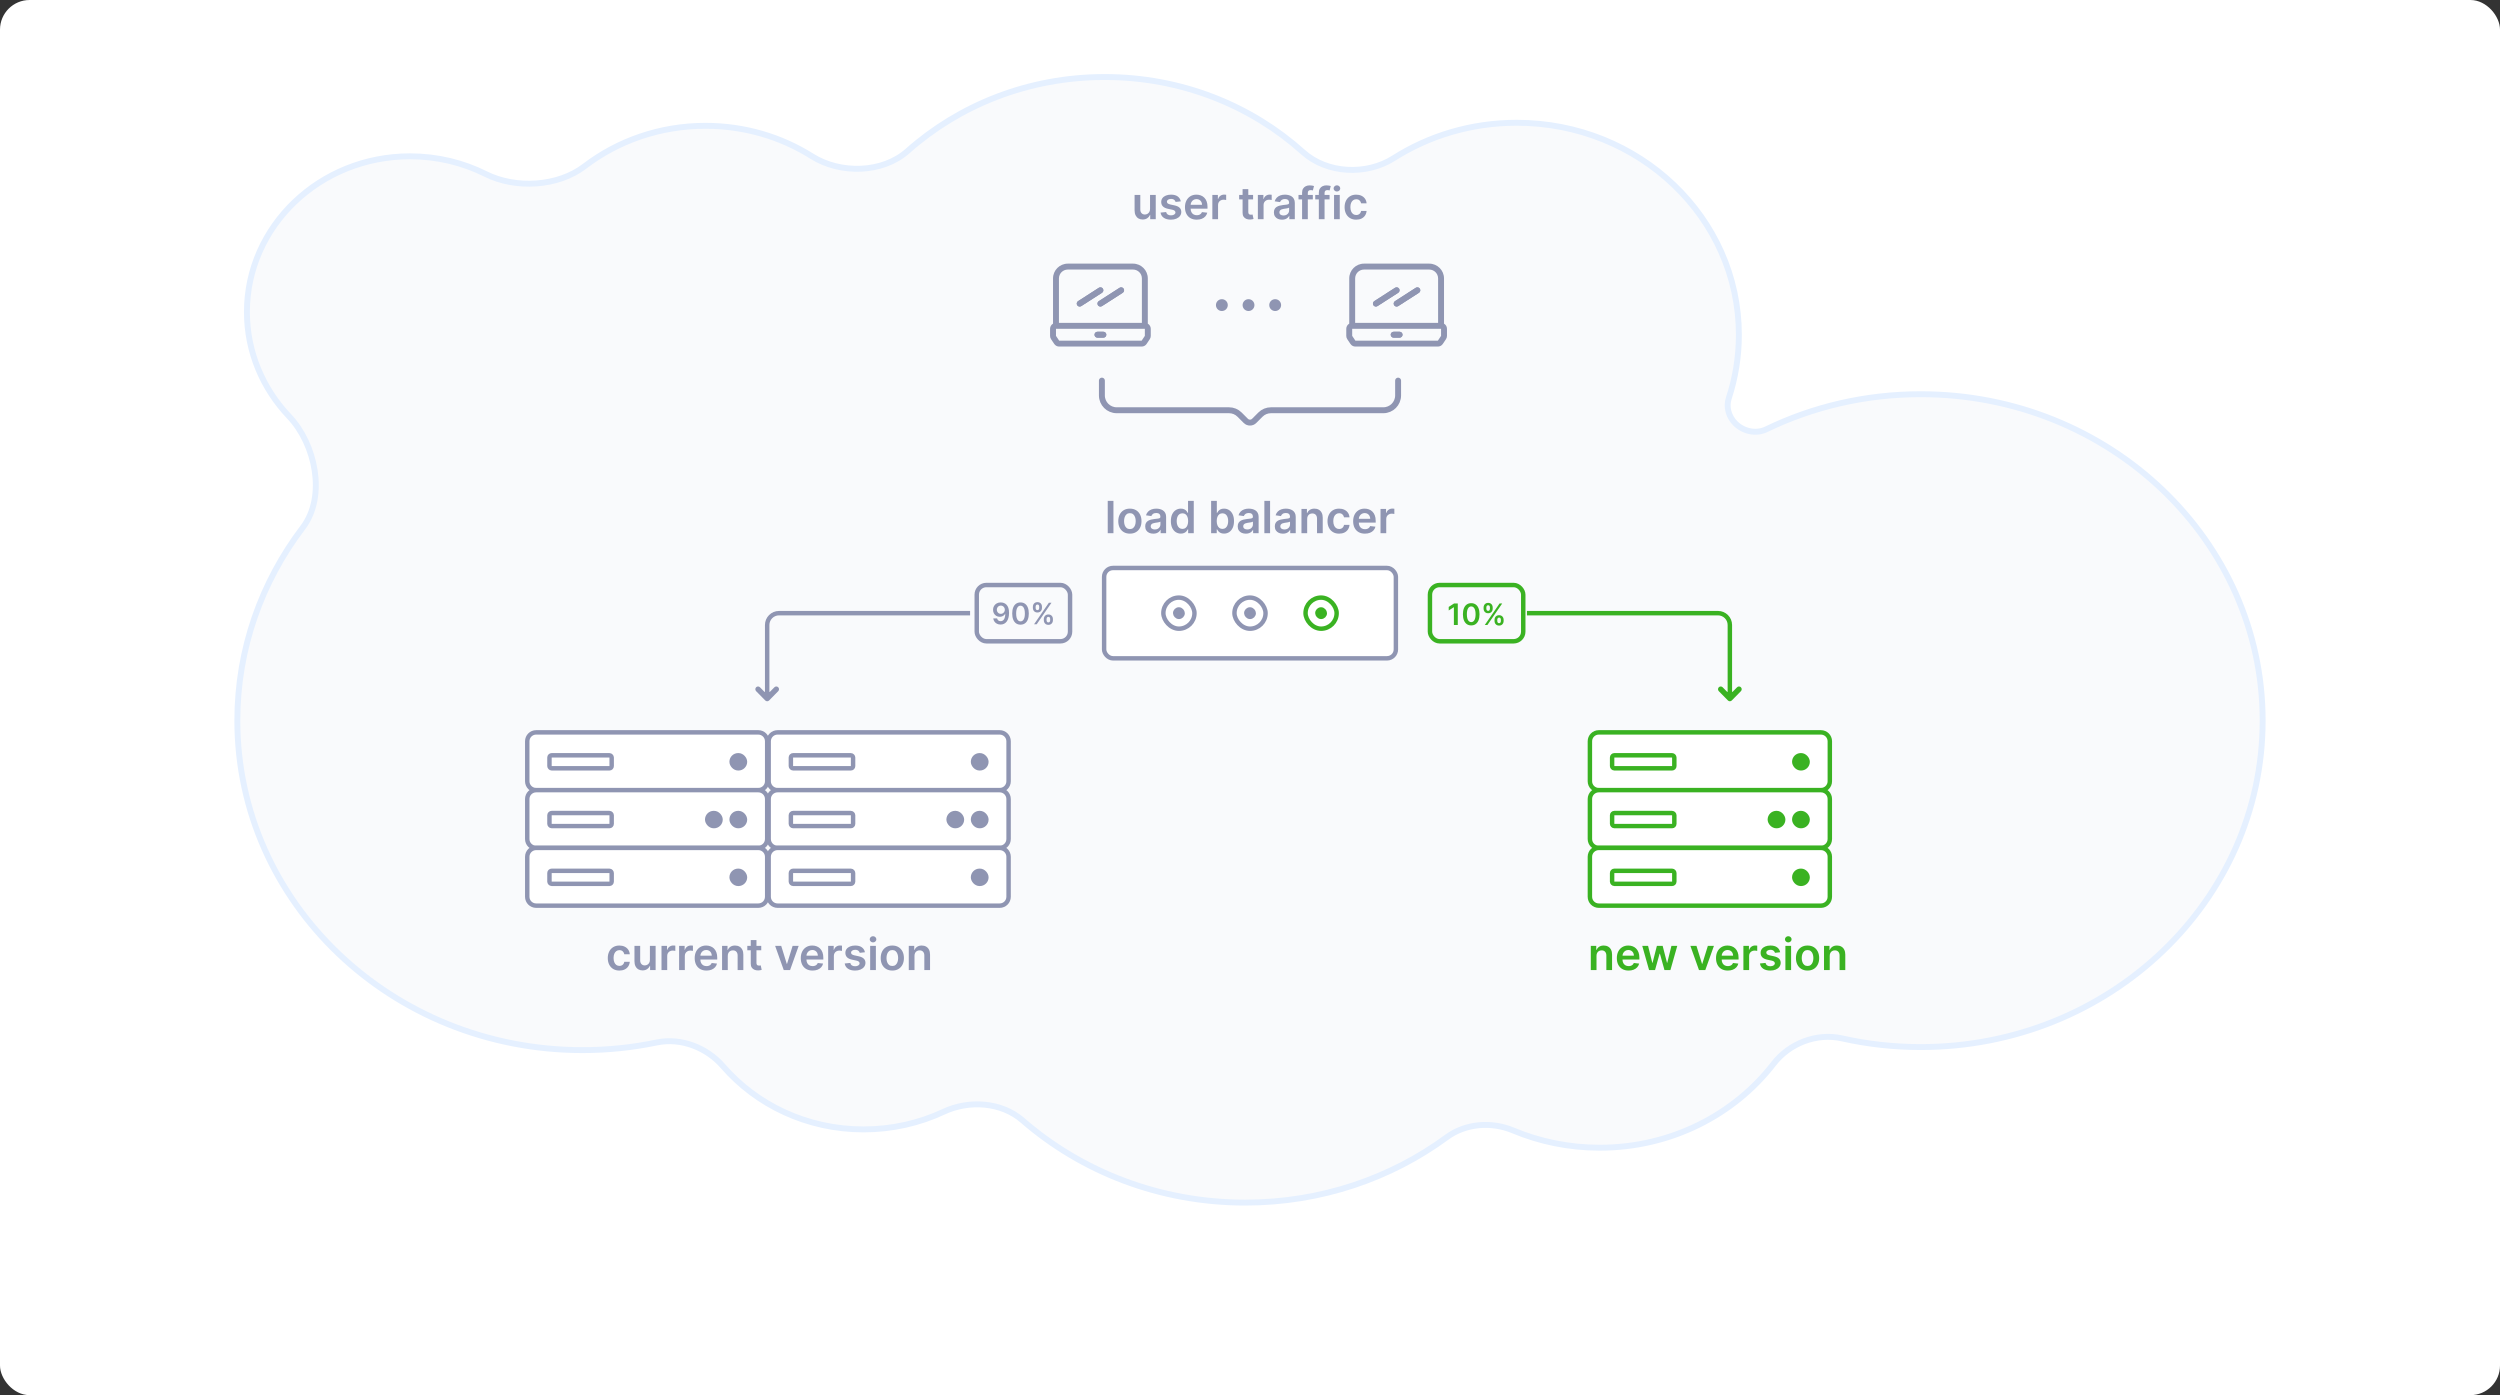 <svg width="844" height="471" viewBox="0 0 844 471" fill="none" xmlns="http://www.w3.org/2000/svg">
<rect x="0" y="0" width="844" height="471" fill="#333333" stroke="none"/>
<rect width="844" height="471" rx="10" fill="white"/>
<path d="M510.811 381.635C503.52 378.581 494.812 379.241 488.44 383.923C469.602 397.766 446.003 406 420.382 406C391.419 406 365.039 395.477 345.2 378.224C338.053 372.01 327.137 371.326 318.587 375.325C310.425 379.143 301.245 381.288 291.535 381.288C272.424 381.288 255.359 372.977 244.076 359.949C238.676 353.714 230.004 350.209 221.648 351.952C213.597 353.632 205.233 354.518 196.652 354.518C132.253 354.518 80.126 304.674 80.126 243.286C80.126 218.934 88.323 196.408 102.234 178.085C106.235 172.815 107.274 165.747 106.247 158.91C105.22 152.068 102.108 145.316 97.614 140.585C88.752 131.255 83.361 118.882 83.361 105.313C83.361 76.338 107.972 52.771 138.428 52.771C147.654 52.771 156.346 54.935 163.98 58.758C174.103 63.826 188.367 63.011 197.347 56.142C208.525 47.592 222.714 42.474 238.164 42.474C251.448 42.474 263.801 46.258 274.108 52.754C283.69 58.793 297.912 58.53 306.413 50.975C323.848 35.482 347.23 26 372.941 26C398.874 26 422.439 35.647 439.92 51.379C448.012 58.661 461.303 59.257 470.49 53.415C482.38 45.854 496.663 41.445 512.031 41.445C553.504 41.445 587.045 73.54 587.045 113.035C587.045 120.483 585.854 127.664 583.643 134.415C582.655 137.433 583.615 140.673 585.819 142.902C588.486 145.602 592.763 146.64 596.322 144.919C611.973 137.35 629.675 133.084 648.425 133.084C712.229 133.084 763.873 182.466 763.873 243.286C763.873 304.106 712.229 353.488 648.425 353.488C639.287 353.488 630.398 352.475 621.874 350.56C613.194 348.609 604.039 352.292 598.775 359.116C585.516 376.303 564.163 387.466 540.065 387.466C529.657 387.466 519.763 385.384 510.811 381.635Z" fill="#F9FAFC" stroke="#E5F0FF" stroke-width="2"/>
<g clip-path="url(#clip0_1558_1218)">
<path d="M369.5 113C369.5 112.448 369.948 112 370.5 112H372.5C373.052 112 373.5 112.448 373.5 113C373.5 113.552 373.052 114 372.5 114H370.5C369.948 114 369.5 113.552 369.5 113Z" fill="#8F95B2"/>
<path fill-rule="evenodd" clip-rule="evenodd" d="M372.341 97.459C372.64 97.924 372.505 98.543 372.041 98.841L365.041 103.341C364.576 103.64 363.957 103.505 363.659 103.041C363.36 102.576 363.495 101.957 363.959 101.659L370.959 97.159C371.424 96.86 372.043 96.995 372.341 97.459Z" fill="#8F95B2"/>
<path fill-rule="evenodd" clip-rule="evenodd" d="M379.341 97.459C379.64 97.924 379.505 98.543 379.041 98.841L372.041 103.341C371.576 103.64 370.957 103.505 370.659 103.041C370.36 102.576 370.495 101.957 370.959 101.659L377.959 97.159C378.424 96.86 379.043 96.995 379.341 97.459Z" fill="#8F95B2"/>
<path fill-rule="evenodd" clip-rule="evenodd" d="M372.041 98.841C372.505 98.543 372.64 97.924 372.341 97.459C372.043 96.995 371.424 96.86 370.959 97.159L363.959 101.659C363.495 101.957 363.36 102.576 363.659 103.041C363.957 103.505 364.576 103.64 365.041 103.341L372.041 98.841ZM379.041 98.841C379.505 98.543 379.64 97.924 379.341 97.459C379.043 96.995 378.424 96.86 377.959 97.159L370.959 101.659C370.495 101.957 370.36 102.576 370.659 103.041C370.957 103.505 371.576 103.64 372.041 103.341L379.041 98.841Z" fill="#8F95B2"/>
<path fill-rule="evenodd" clip-rule="evenodd" d="M370.5 112H372.5C373.052 112 373.5 112.448 373.5 113C373.5 113.552 373.052 114 372.5 114H370.5C369.948 114 369.5 113.552 369.5 113C369.5 112.448 369.948 112 370.5 112Z" fill="#8F95B2"/>
<path fill-rule="evenodd" clip-rule="evenodd" d="M355.5 94C355.5 91.239 357.739 89 360.5 89H382.5C385.261 89 387.5 91.239 387.5 94V109.268C388.098 109.613 388.5 110.26 388.5 111V113.394C388.5 113.789 388.383 114.175 388.164 114.504L387.094 116.109C386.723 116.666 386.098 117 385.43 117H357.57C356.902 117 356.277 116.666 355.906 116.109L354.836 114.504C354.617 114.175 354.5 113.789 354.5 113.394V111C354.5 110.26 354.902 109.613 355.5 109.268V94ZM382.5 91H360.5C358.843 91 357.5 92.343 357.5 94V109H385.5V94C385.5 92.343 384.157 91 382.5 91ZM356.5 111H386.5V113.394L385.43 115H357.57L356.5 113.394L356.5 111Z" fill="#8F95B2"/>
</g>
<path d="M414.5 103C414.5 104.105 413.605 105 412.5 105C411.395 105 410.5 104.105 410.5 103C410.5 101.895 411.395 101 412.5 101C413.605 101 414.5 101.895 414.5 103Z" fill="#8F95B2"/>
<path d="M423.5 103C423.5 104.105 422.605 105 421.5 105C420.395 105 419.5 104.105 419.5 103C419.5 101.895 420.395 101 421.5 101C422.605 101 423.5 101.895 423.5 103Z" fill="#8F95B2"/>
<path d="M432.5 103C432.5 104.105 431.605 105 430.5 105C429.395 105 428.5 104.105 428.5 103C428.5 101.895 429.395 101 430.5 101C431.605 101 432.5 101.895 432.5 103Z" fill="#8F95B2"/>
<g clip-path="url(#clip1_1558_1218)">
<path d="M469.5 113C469.5 112.448 469.948 112 470.5 112H472.5C473.052 112 473.5 112.448 473.5 113C473.5 113.552 473.052 114 472.5 114H470.5C469.948 114 469.5 113.552 469.5 113Z" fill="#8F95B2"/>
<path fill-rule="evenodd" clip-rule="evenodd" d="M472.341 97.459C472.64 97.924 472.505 98.543 472.041 98.841L465.041 103.341C464.576 103.64 463.957 103.505 463.659 103.041C463.36 102.576 463.495 101.957 463.959 101.659L470.959 97.159C471.424 96.86 472.043 96.995 472.341 97.459Z" fill="#8F95B2"/>
<path fill-rule="evenodd" clip-rule="evenodd" d="M479.341 97.459C479.64 97.924 479.505 98.543 479.041 98.841L472.041 103.341C471.576 103.64 470.957 103.505 470.659 103.041C470.36 102.576 470.495 101.957 470.959 101.659L477.959 97.159C478.424 96.86 479.043 96.995 479.341 97.459Z" fill="#8F95B2"/>
<path fill-rule="evenodd" clip-rule="evenodd" d="M472.041 98.841C472.505 98.543 472.64 97.924 472.341 97.459C472.043 96.995 471.424 96.86 470.959 97.159L463.959 101.659C463.495 101.957 463.36 102.576 463.659 103.041C463.957 103.505 464.576 103.64 465.041 103.341L472.041 98.841ZM479.041 98.841C479.505 98.543 479.64 97.924 479.341 97.459C479.043 96.995 478.424 96.86 477.959 97.159L470.959 101.659C470.495 101.957 470.36 102.576 470.659 103.041C470.957 103.505 471.576 103.64 472.041 103.341L479.041 98.841Z" fill="#8F95B2"/>
<path fill-rule="evenodd" clip-rule="evenodd" d="M470.5 112H472.5C473.052 112 473.5 112.448 473.5 113C473.5 113.552 473.052 114 472.5 114H470.5C469.948 114 469.5 113.552 469.5 113C469.5 112.448 469.948 112 470.5 112Z" fill="#8F95B2"/>
<path fill-rule="evenodd" clip-rule="evenodd" d="M455.5 94C455.5 91.239 457.739 89 460.5 89H482.5C485.261 89 487.5 91.239 487.5 94V109.268C488.098 109.613 488.5 110.26 488.5 111V113.394C488.5 113.789 488.383 114.175 488.164 114.504L487.094 116.109C486.723 116.666 486.098 117 485.43 117H457.57C456.902 117 456.277 116.666 455.906 116.109L454.836 114.504C454.617 114.175 454.5 113.789 454.5 113.394V111C454.5 110.26 454.902 109.613 455.5 109.268V94ZM482.5 91H460.5C458.843 91 457.5 92.343 457.5 94V109H485.5V94C485.5 92.343 484.157 91 482.5 91ZM456.5 111H486.5V113.394L485.43 115H457.57L456.5 113.394L456.5 111Z" fill="#8F95B2"/>
</g>
<path d="M472 128.5L472 133.5C472 136.261 469.761 138.5 467 138.5L429.071 138.5C427.745 138.5 426.473 139.027 425.536 139.964L423.414 142.086C422.633 142.867 421.367 142.867 420.586 142.086L418.464 139.964C417.527 139.027 416.255 138.5 414.929 138.5L377 138.5C374.239 138.5 372 136.261 372 133.5L372 128.5" stroke="#8F95B2" stroke-width="2" stroke-linecap="round"/>
<path d="M388.252 70.559V65.818H390.18V74H388.311V72.546H388.225C388.041 73.004 387.737 73.379 387.314 73.67C386.895 73.961 386.379 74.106 385.764 74.106C385.228 74.106 384.754 73.988 384.342 73.75C383.934 73.508 383.614 73.158 383.383 72.7C383.153 72.239 383.037 71.681 383.037 71.028V65.818H384.965V70.729C384.965 71.248 385.107 71.66 385.392 71.965C385.676 72.271 386.049 72.423 386.51 72.423C386.794 72.423 387.069 72.354 387.336 72.216C387.602 72.077 387.821 71.871 387.991 71.598C388.165 71.321 388.252 70.974 388.252 70.559ZM398.63 67.981L396.872 68.173C396.822 67.995 396.735 67.828 396.611 67.672C396.49 67.516 396.327 67.39 396.121 67.294C395.915 67.198 395.663 67.15 395.364 67.15C394.963 67.15 394.626 67.237 394.352 67.411C394.083 67.585 393.949 67.81 393.953 68.087C393.949 68.325 394.036 68.519 394.214 68.668C394.395 68.817 394.693 68.94 395.109 69.035L396.504 69.334C397.279 69.501 397.854 69.765 398.23 70.127C398.61 70.49 398.802 70.964 398.806 71.55C398.802 72.065 398.651 72.519 398.353 72.913C398.058 73.304 397.648 73.609 397.122 73.829C396.597 74.05 395.993 74.16 395.311 74.16C394.31 74.16 393.504 73.95 392.893 73.531C392.282 73.109 391.918 72.521 391.801 71.768L393.681 71.587C393.766 71.956 393.948 72.235 394.225 72.423C394.502 72.612 394.862 72.706 395.306 72.706C395.764 72.706 396.132 72.612 396.409 72.423C396.689 72.235 396.829 72.002 396.829 71.725C396.829 71.491 396.739 71.298 396.558 71.145C396.38 70.992 396.103 70.875 395.727 70.793L394.331 70.5C393.546 70.337 392.966 70.062 392.589 69.675C392.213 69.284 392.026 68.79 392.03 68.194C392.026 67.69 392.163 67.253 392.44 66.883C392.721 66.511 393.11 66.223 393.607 66.021C394.107 65.815 394.684 65.712 395.338 65.712C396.297 65.712 397.051 65.916 397.602 66.324C398.156 66.733 398.498 67.285 398.63 67.981ZM404.018 74.16C403.197 74.16 402.489 73.989 401.892 73.648C401.299 73.304 400.843 72.817 400.523 72.189C400.204 71.557 400.044 70.813 400.044 69.957C400.044 69.115 400.204 68.377 400.523 67.741C400.847 67.102 401.298 66.605 401.876 66.25C402.455 65.891 403.135 65.712 403.917 65.712C404.421 65.712 404.897 65.793 405.344 65.957C405.795 66.117 406.193 66.365 406.537 66.702C406.885 67.04 407.159 67.469 407.358 67.992C407.556 68.51 407.656 69.128 407.656 69.845V70.436H400.95V69.137H405.807C405.804 68.767 405.724 68.439 405.568 68.151C405.412 67.86 405.193 67.631 404.913 67.464C404.636 67.297 404.312 67.214 403.943 67.214C403.549 67.214 403.203 67.31 402.904 67.501C402.606 67.69 402.374 67.938 402.207 68.247C402.043 68.553 401.96 68.888 401.956 69.254V70.388C401.956 70.864 402.043 71.273 402.217 71.614C402.391 71.951 402.635 72.21 402.947 72.391C403.26 72.569 403.625 72.658 404.044 72.658C404.325 72.658 404.579 72.619 404.806 72.54C405.033 72.459 405.23 72.34 405.397 72.184C405.564 72.027 405.69 71.834 405.776 71.603L407.576 71.805C407.462 72.281 407.246 72.697 406.926 73.052C406.61 73.403 406.205 73.677 405.712 73.872C405.218 74.064 404.653 74.16 404.018 74.16ZM409.287 74V65.818H411.157V67.182H411.242C411.391 66.71 411.647 66.346 412.009 66.09C412.375 65.831 412.792 65.701 413.261 65.701C413.367 65.701 413.486 65.706 413.618 65.717C413.753 65.724 413.865 65.737 413.953 65.754V67.528C413.872 67.5 413.742 67.475 413.564 67.454C413.39 67.429 413.222 67.416 413.058 67.416C412.707 67.416 412.391 67.493 412.11 67.645C411.833 67.794 411.615 68.002 411.455 68.269C411.295 68.535 411.215 68.842 411.215 69.19V74H409.287ZM423.041 65.818V67.31H418.337V65.818H423.041ZM419.498 63.858H421.427V71.539C421.427 71.798 421.466 71.997 421.544 72.136C421.626 72.271 421.732 72.363 421.864 72.413C421.995 72.462 422.14 72.487 422.3 72.487C422.421 72.487 422.531 72.478 422.631 72.461C422.734 72.443 422.812 72.427 422.865 72.413L423.19 73.92C423.087 73.956 422.939 73.995 422.748 74.037C422.56 74.08 422.329 74.105 422.055 74.112C421.572 74.126 421.137 74.053 420.75 73.894C420.363 73.73 420.056 73.478 419.829 73.137C419.605 72.796 419.495 72.37 419.498 71.859V63.858ZM424.653 74V65.818H426.523V67.182H426.608C426.757 66.71 427.013 66.346 427.375 66.09C427.741 65.831 428.158 65.701 428.627 65.701C428.734 65.701 428.853 65.706 428.984 65.717C429.119 65.724 429.231 65.737 429.32 65.754V67.528C429.238 67.5 429.108 67.475 428.931 67.454C428.757 67.429 428.588 67.416 428.425 67.416C428.073 67.416 427.757 67.493 427.477 67.645C427.2 67.794 426.981 68.002 426.821 68.269C426.662 68.535 426.582 68.842 426.582 69.19V74H424.653ZM432.809 74.165C432.29 74.165 431.823 74.073 431.408 73.888C430.996 73.7 430.669 73.423 430.428 73.057C430.19 72.691 430.071 72.24 430.071 71.704C430.071 71.243 430.156 70.861 430.326 70.559C430.497 70.257 430.729 70.016 431.024 69.835C431.319 69.653 431.651 69.517 432.02 69.424C432.393 69.329 432.778 69.259 433.176 69.217C433.655 69.167 434.044 69.123 434.343 69.084C434.641 69.041 434.858 68.977 434.992 68.892C435.131 68.803 435.2 68.666 435.2 68.481V68.45C435.2 68.048 435.081 67.738 434.843 67.517C434.605 67.297 434.263 67.187 433.815 67.187C433.343 67.187 432.968 67.29 432.691 67.496C432.418 67.702 432.233 67.945 432.137 68.226L430.337 67.97C430.479 67.473 430.713 67.058 431.04 66.724C431.367 66.386 431.766 66.134 432.239 65.967C432.711 65.797 433.233 65.712 433.805 65.712C434.199 65.712 434.591 65.758 434.982 65.85C435.372 65.942 435.729 66.095 436.053 66.308C436.376 66.518 436.635 66.804 436.83 67.166C437.029 67.528 437.129 67.981 437.129 68.524V74H435.275V72.876H435.211C435.094 73.103 434.929 73.316 434.716 73.515C434.506 73.711 434.241 73.869 433.922 73.989C433.606 74.106 433.235 74.165 432.809 74.165ZM433.309 72.748C433.696 72.748 434.032 72.672 434.316 72.519C434.6 72.363 434.818 72.157 434.971 71.901C435.127 71.646 435.206 71.367 435.206 71.065V70.101C435.145 70.151 435.042 70.197 434.897 70.239C434.755 70.282 434.595 70.319 434.417 70.351C434.24 70.383 434.064 70.412 433.89 70.436C433.716 70.461 433.565 70.483 433.437 70.5C433.149 70.539 432.892 70.603 432.665 70.692C432.437 70.781 432.258 70.905 432.127 71.065C431.995 71.221 431.93 71.424 431.93 71.672C431.93 72.027 432.059 72.296 432.318 72.477C432.578 72.658 432.908 72.748 433.309 72.748ZM443.212 65.818V67.31H438.375V65.818H443.212ZM439.584 74V65.046C439.584 64.495 439.698 64.037 439.925 63.672C440.156 63.306 440.465 63.032 440.852 62.851C441.239 62.67 441.669 62.58 442.141 62.58C442.475 62.58 442.771 62.606 443.03 62.659C443.29 62.713 443.481 62.761 443.606 62.803L443.222 64.295C443.141 64.27 443.038 64.245 442.913 64.22C442.789 64.192 442.651 64.178 442.498 64.178C442.139 64.178 441.885 64.265 441.736 64.439C441.591 64.609 441.518 64.854 441.518 65.174V74H439.584ZM448.866 65.818V67.31H444.029V65.818H448.866ZM445.238 74V65.046C445.238 64.495 445.352 64.037 445.579 63.672C445.81 63.306 446.119 63.032 446.506 62.851C446.893 62.67 447.323 62.58 447.795 62.58C448.129 62.58 448.426 62.606 448.685 62.659C448.944 62.713 449.136 62.761 449.26 62.803L448.877 64.295C448.795 64.27 448.692 64.245 448.568 64.22C448.443 64.192 448.305 64.178 448.152 64.178C447.793 64.178 447.54 64.265 447.39 64.439C447.245 64.609 447.172 64.854 447.172 65.174V74H445.238ZM450.376 74V65.818H452.304V74H450.376ZM451.345 64.657C451.04 64.657 450.777 64.556 450.557 64.353C450.337 64.147 450.227 63.901 450.227 63.613C450.227 63.322 450.337 63.075 450.557 62.873C450.777 62.666 451.04 62.564 451.345 62.564C451.654 62.564 451.917 62.666 452.134 62.873C452.354 63.075 452.464 63.322 452.464 63.613C452.464 63.901 452.354 64.147 452.134 64.353C451.917 64.556 451.654 64.657 451.345 64.657ZM457.856 74.16C457.039 74.16 456.338 73.981 455.752 73.622C455.17 73.263 454.72 72.768 454.404 72.136C454.092 71.5 453.936 70.769 453.936 69.941C453.936 69.11 454.095 68.377 454.415 67.741C454.735 67.102 455.186 66.605 455.768 66.25C456.354 65.891 457.046 65.712 457.845 65.712C458.509 65.712 459.097 65.834 459.609 66.079C460.123 66.321 460.534 66.663 460.839 67.107C461.144 67.548 461.318 68.062 461.361 68.652H459.518C459.443 68.258 459.266 67.929 458.985 67.666C458.708 67.4 458.337 67.267 457.872 67.267C457.478 67.267 457.132 67.374 456.833 67.587C456.535 67.796 456.302 68.098 456.136 68.492C455.972 68.886 455.89 69.359 455.89 69.909C455.89 70.467 455.972 70.946 456.136 71.347C456.299 71.745 456.528 72.052 456.823 72.269C457.121 72.482 457.471 72.588 457.872 72.588C458.156 72.588 458.41 72.535 458.634 72.429C458.861 72.319 459.051 72.16 459.204 71.954C459.356 71.749 459.461 71.498 459.518 71.204H461.361C461.315 71.782 461.144 72.296 460.85 72.743C460.555 73.187 460.154 73.535 459.646 73.787C459.138 74.035 458.541 74.16 457.856 74.16Z" fill="#8F95B2"/>
<path d="M375.898 169.091V180H373.97V169.091H375.898ZM381.45 180.16C380.651 180.16 379.958 179.984 379.372 179.632C378.786 179.281 378.332 178.789 378.009 178.157C377.689 177.525 377.529 176.786 377.529 175.941C377.529 175.096 377.689 174.355 378.009 173.72C378.332 173.084 378.786 172.59 379.372 172.239C379.958 171.887 380.651 171.712 381.45 171.712C382.249 171.712 382.941 171.887 383.527 172.239C384.113 172.59 384.566 173.084 384.886 173.72C385.209 174.355 385.37 175.096 385.37 175.941C385.37 176.786 385.209 177.525 384.886 178.157C384.566 178.789 384.113 179.281 383.527 179.632C382.941 179.984 382.249 180.16 381.45 180.16ZM381.46 178.615C381.894 178.615 382.256 178.496 382.547 178.258C382.838 178.017 383.055 177.693 383.197 177.289C383.343 176.884 383.415 176.433 383.415 175.936C383.415 175.435 383.343 174.982 383.197 174.577C383.055 174.169 382.838 173.844 382.547 173.603C382.256 173.361 381.894 173.24 381.46 173.24C381.017 173.24 380.647 173.361 380.352 173.603C380.061 173.844 379.843 174.169 379.697 174.577C379.555 174.982 379.484 175.435 379.484 175.936C379.484 176.433 379.555 176.884 379.697 177.289C379.843 177.693 380.061 178.017 380.352 178.258C380.647 178.496 381.017 178.615 381.46 178.615ZM389.361 180.165C388.843 180.165 388.376 180.073 387.96 179.888C387.548 179.7 387.222 179.423 386.98 179.057C386.742 178.691 386.623 178.24 386.623 177.704C386.623 177.242 386.709 176.861 386.879 176.559C387.049 176.257 387.282 176.016 387.577 175.834C387.872 175.653 388.204 175.517 388.573 175.424C388.946 175.328 389.331 175.259 389.729 175.217C390.208 175.167 390.597 175.122 390.895 175.083C391.194 175.041 391.41 174.977 391.545 174.892C391.684 174.803 391.753 174.666 391.753 174.481V174.45C391.753 174.048 391.634 173.738 391.396 173.517C391.158 173.297 390.815 173.187 390.368 173.187C389.896 173.187 389.521 173.29 389.244 173.496C388.971 173.702 388.786 173.945 388.69 174.226L386.89 173.97C387.032 173.473 387.266 173.057 387.593 172.724C387.92 172.386 388.319 172.134 388.791 171.967C389.264 171.797 389.786 171.712 390.357 171.712C390.752 171.712 391.144 171.758 391.535 171.85C391.925 171.942 392.282 172.095 392.605 172.308C392.928 172.518 393.188 172.804 393.383 173.166C393.582 173.528 393.681 173.981 393.681 174.524V180H391.828V178.876H391.764C391.646 179.103 391.481 179.316 391.268 179.515C391.059 179.711 390.794 179.869 390.475 179.989C390.159 180.106 389.787 180.165 389.361 180.165ZM389.862 178.748C390.249 178.748 390.585 178.672 390.869 178.519C391.153 178.363 391.371 178.157 391.524 177.901C391.68 177.646 391.758 177.367 391.758 177.065V176.101C391.698 176.151 391.595 176.197 391.449 176.239C391.307 176.282 391.148 176.319 390.97 176.351C390.792 176.383 390.617 176.412 390.443 176.436C390.269 176.461 390.118 176.483 389.99 176.5C389.702 176.539 389.445 176.603 389.217 176.692C388.99 176.781 388.811 176.905 388.679 177.065C388.548 177.221 388.482 177.424 388.482 177.672C388.482 178.027 388.612 178.295 388.871 178.477C389.13 178.658 389.461 178.748 389.862 178.748ZM398.656 180.144C398.014 180.144 397.438 179.979 396.931 179.648C396.423 179.318 396.021 178.839 395.727 178.21C395.432 177.582 395.285 176.818 395.285 175.92C395.285 175.011 395.434 174.244 395.732 173.619C396.034 172.99 396.44 172.516 396.952 172.196C397.463 171.873 398.033 171.712 398.662 171.712C399.141 171.712 399.535 171.793 399.844 171.957C400.153 172.116 400.398 172.31 400.579 172.537C400.76 172.761 400.901 172.972 401 173.171H401.08V169.091H403.014V180H401.117V178.711H401C400.901 178.91 400.757 179.121 400.569 179.345C400.38 179.565 400.132 179.753 399.823 179.909C399.514 180.066 399.125 180.144 398.656 180.144ZM399.194 178.562C399.603 178.562 399.951 178.452 400.238 178.231C400.526 178.008 400.744 177.697 400.894 177.299C401.043 176.902 401.117 176.438 401.117 175.909C401.117 175.38 401.043 174.92 400.894 174.529C400.748 174.139 400.531 173.835 400.244 173.619C399.96 173.402 399.61 173.294 399.194 173.294C398.765 173.294 398.406 173.405 398.118 173.629C397.831 173.853 397.614 174.162 397.469 174.556C397.323 174.95 397.25 175.401 397.25 175.909C397.25 176.42 397.323 176.877 397.469 177.278C397.618 177.676 397.836 177.99 398.124 178.221C398.415 178.448 398.772 178.562 399.194 178.562ZM408.874 180V169.091H410.803V173.171H410.883C410.982 172.972 411.122 172.761 411.303 172.537C411.484 172.31 411.729 172.116 412.038 171.957C412.347 171.793 412.742 171.712 413.221 171.712C413.853 171.712 414.423 171.873 414.931 172.196C415.442 172.516 415.847 172.99 416.145 173.619C416.447 174.244 416.598 175.011 416.598 175.92C416.598 176.818 416.451 177.582 416.156 178.21C415.861 178.839 415.46 179.318 414.952 179.648C414.444 179.979 413.869 180.144 413.226 180.144C412.758 180.144 412.369 180.066 412.06 179.909C411.751 179.753 411.502 179.565 411.314 179.345C411.129 179.121 410.985 178.91 410.883 178.711H410.771V180H408.874ZM410.765 175.909C410.765 176.438 410.84 176.902 410.989 177.299C411.142 177.697 411.36 178.008 411.644 178.231C411.932 178.452 412.28 178.562 412.688 178.562C413.114 178.562 413.471 178.448 413.759 178.221C414.047 177.99 414.263 177.676 414.409 177.278C414.558 176.877 414.633 176.42 414.633 175.909C414.633 175.401 414.56 174.95 414.414 174.556C414.269 174.162 414.052 173.853 413.764 173.629C413.477 173.405 413.118 173.294 412.688 173.294C412.276 173.294 411.927 173.402 411.639 173.619C411.351 173.835 411.133 174.139 410.984 174.529C410.838 174.92 410.765 175.38 410.765 175.909ZM420.592 180.165C420.073 180.165 419.606 180.073 419.191 179.888C418.779 179.7 418.452 179.423 418.211 179.057C417.973 178.691 417.854 178.24 417.854 177.704C417.854 177.242 417.939 176.861 418.11 176.559C418.28 176.257 418.513 176.016 418.807 175.834C419.102 175.653 419.434 175.517 419.803 175.424C420.176 175.328 420.562 175.259 420.959 175.217C421.439 175.167 421.828 175.122 422.126 175.083C422.424 175.041 422.641 174.977 422.776 174.892C422.914 174.803 422.983 174.666 422.983 174.481V174.45C422.983 174.048 422.864 173.738 422.627 173.517C422.389 173.297 422.046 173.187 421.598 173.187C421.126 173.187 420.752 173.29 420.475 173.496C420.201 173.702 420.016 173.945 419.921 174.226L418.12 173.97C418.262 173.473 418.497 173.057 418.823 172.724C419.15 172.386 419.549 172.134 420.022 171.967C420.494 171.797 421.016 171.712 421.588 171.712C421.982 171.712 422.374 171.758 422.765 171.85C423.156 171.942 423.513 172.095 423.836 172.308C424.159 172.518 424.418 172.804 424.613 173.166C424.812 173.528 424.912 173.981 424.912 174.524V180H423.058V178.876H422.994C422.877 179.103 422.712 179.316 422.499 179.515C422.289 179.711 422.025 179.869 421.705 179.989C421.389 180.106 421.018 180.165 420.592 180.165ZM421.092 178.748C421.48 178.748 421.815 178.672 422.099 178.519C422.383 178.363 422.602 178.157 422.754 177.901C422.911 177.646 422.989 177.367 422.989 177.065V176.101C422.928 176.151 422.825 176.197 422.68 176.239C422.538 176.282 422.378 176.319 422.2 176.351C422.023 176.383 421.847 176.412 421.673 176.436C421.499 176.461 421.348 176.483 421.22 176.5C420.933 176.539 420.675 176.603 420.448 176.692C420.221 176.781 420.041 176.905 419.91 177.065C419.779 177.221 419.713 177.424 419.713 177.672C419.713 178.027 419.842 178.295 420.102 178.477C420.361 178.658 420.691 178.748 421.092 178.748ZM428.779 169.091V180H426.851V169.091H428.779ZM433.116 180.165C432.598 180.165 432.131 180.073 431.715 179.888C431.303 179.7 430.977 179.423 430.735 179.057C430.497 178.691 430.378 178.24 430.378 177.704C430.378 177.242 430.463 176.861 430.634 176.559C430.804 176.257 431.037 176.016 431.332 175.834C431.626 175.653 431.958 175.517 432.328 175.424C432.701 175.328 433.086 175.259 433.484 175.217C433.963 175.167 434.352 175.122 434.65 175.083C434.949 175.041 435.165 174.977 435.3 174.892C435.439 174.803 435.508 174.666 435.508 174.481V174.45C435.508 174.048 435.389 173.738 435.151 173.517C434.913 173.297 434.57 173.187 434.123 173.187C433.651 173.187 433.276 173.29 432.999 173.496C432.726 173.702 432.541 173.945 432.445 174.226L430.645 173.97C430.787 173.473 431.021 173.057 431.348 172.724C431.674 172.386 432.074 172.134 432.546 171.967C433.019 171.797 433.541 171.712 434.112 171.712C434.506 171.712 434.899 171.758 435.289 171.85C435.68 171.942 436.037 172.095 436.36 172.308C436.683 172.518 436.943 172.804 437.138 173.166C437.337 173.528 437.436 173.981 437.436 174.524V180H435.582V178.876H435.519C435.401 179.103 435.236 179.316 435.023 179.515C434.814 179.711 434.549 179.869 434.229 179.989C433.913 180.106 433.542 180.165 433.116 180.165ZM433.617 178.748C434.004 178.748 434.34 178.672 434.624 178.519C434.908 178.363 435.126 178.157 435.279 177.901C435.435 177.646 435.513 177.367 435.513 177.065V176.101C435.453 176.151 435.35 176.197 435.204 176.239C435.062 176.282 434.902 176.319 434.725 176.351C434.547 176.383 434.371 176.412 434.197 176.436C434.023 176.461 433.873 176.483 433.745 176.5C433.457 176.539 433.2 176.603 432.972 176.692C432.745 176.781 432.566 176.905 432.434 177.065C432.303 177.221 432.237 177.424 432.237 177.672C432.237 178.027 432.367 178.295 432.626 178.477C432.885 178.658 433.216 178.748 433.617 178.748ZM441.303 175.206V180H439.375V171.818H441.218V173.208H441.314C441.502 172.75 441.802 172.386 442.214 172.116C442.63 171.847 443.143 171.712 443.754 171.712C444.318 171.712 444.81 171.832 445.229 172.074C445.652 172.315 445.978 172.665 446.209 173.123C446.444 173.581 446.559 174.137 446.555 174.79V180H444.627V175.089C444.627 174.542 444.485 174.114 444.201 173.805C443.92 173.496 443.532 173.342 443.034 173.342C442.697 173.342 442.397 173.416 442.134 173.565C441.875 173.711 441.671 173.922 441.522 174.199C441.376 174.476 441.303 174.812 441.303 175.206ZM452.085 180.16C451.268 180.16 450.566 179.98 449.981 179.622C449.398 179.263 448.949 178.768 448.633 178.136C448.32 177.5 448.164 176.768 448.164 175.941C448.164 175.11 448.324 174.377 448.644 173.741C448.963 173.102 449.414 172.605 449.996 172.25C450.582 171.891 451.275 171.712 452.074 171.712C452.738 171.712 453.326 171.834 453.837 172.079C454.352 172.321 454.762 172.663 455.068 173.107C455.373 173.548 455.547 174.062 455.59 174.652H453.746C453.672 174.258 453.494 173.929 453.214 173.666C452.937 173.4 452.566 173.267 452.101 173.267C451.706 173.267 451.36 173.374 451.062 173.587C450.764 173.796 450.531 174.098 450.364 174.492C450.201 174.886 450.119 175.359 450.119 175.909C450.119 176.467 450.201 176.946 450.364 177.347C450.527 177.745 450.756 178.052 451.051 178.269C451.349 178.482 451.699 178.588 452.101 178.588C452.385 178.588 452.639 178.535 452.862 178.429C453.09 178.318 453.28 178.16 453.432 177.954C453.585 177.749 453.69 177.498 453.746 177.203H455.59C455.543 177.782 455.373 178.295 455.078 178.743C454.783 179.187 454.382 179.535 453.874 179.787C453.367 180.035 452.77 180.16 452.085 180.16ZM460.795 180.16C459.975 180.16 459.266 179.989 458.67 179.648C458.077 179.304 457.62 178.817 457.301 178.189C456.981 177.557 456.821 176.813 456.821 175.957C456.821 175.115 456.981 174.377 457.301 173.741C457.624 173.102 458.075 172.605 458.654 172.25C459.233 171.891 459.913 171.712 460.694 171.712C461.198 171.712 461.674 171.793 462.121 171.957C462.572 172.116 462.97 172.365 463.315 172.702C463.663 173.04 463.936 173.469 464.135 173.991C464.334 174.51 464.433 175.128 464.433 175.845V176.436H457.727V175.137H462.585C462.581 174.767 462.501 174.439 462.345 174.151C462.189 173.86 461.97 173.631 461.69 173.464C461.413 173.297 461.09 173.214 460.72 173.214C460.326 173.214 459.98 173.31 459.682 173.501C459.383 173.69 459.151 173.938 458.984 174.247C458.821 174.552 458.737 174.888 458.734 175.254V176.388C458.734 176.864 458.821 177.273 458.995 177.614C459.169 177.951 459.412 178.21 459.724 178.391C460.037 178.569 460.403 178.658 460.822 178.658C461.102 178.658 461.356 178.619 461.583 178.54C461.811 178.459 462.008 178.34 462.175 178.184C462.342 178.027 462.468 177.834 462.553 177.603L464.353 177.805C464.24 178.281 464.023 178.697 463.703 179.052C463.387 179.403 462.983 179.677 462.489 179.872C461.995 180.064 461.431 180.16 460.795 180.16ZM466.064 180V171.818H467.934V173.182H468.019C468.169 172.709 468.424 172.345 468.786 172.09C469.152 171.831 469.569 171.701 470.038 171.701C470.145 171.701 470.264 171.706 470.395 171.717C470.53 171.724 470.642 171.736 470.731 171.754V173.528C470.649 173.5 470.519 173.475 470.342 173.453C470.168 173.429 469.999 173.416 469.836 173.416C469.484 173.416 469.168 173.492 468.888 173.645C468.611 173.794 468.392 174.002 468.232 174.268C468.073 174.535 467.993 174.842 467.993 175.19V180H466.064Z" fill="#8F95B2"/>
<path d="M538.981 322.706V327.5H537.053V319.318H538.896V320.708H538.992C539.18 320.25 539.48 319.886 539.892 319.616C540.307 319.347 540.821 319.212 541.431 319.212C541.996 319.212 542.488 319.332 542.907 319.574C543.329 319.815 543.656 320.165 543.887 320.623C544.121 321.081 544.237 321.637 544.233 322.29V327.5H542.305V322.589C542.305 322.042 542.163 321.614 541.879 321.305C541.598 320.996 541.209 320.842 540.712 320.842C540.375 320.842 540.075 320.916 539.812 321.065C539.553 321.211 539.349 321.422 539.199 321.699C539.054 321.976 538.981 322.312 538.981 322.706ZM549.816 327.66C548.995 327.66 548.287 327.489 547.69 327.148C547.097 326.804 546.641 326.317 546.321 325.689C546.002 325.057 545.842 324.313 545.842 323.457C545.842 322.615 546.002 321.877 546.321 321.241C546.644 320.602 547.095 320.105 547.674 319.75C548.253 319.391 548.933 319.212 549.714 319.212C550.219 319.212 550.694 319.293 551.142 319.457C551.593 319.616 551.991 319.865 552.335 320.202C552.683 320.54 552.957 320.969 553.155 321.491C553.354 322.01 553.454 322.628 553.454 323.345V323.936H546.747V322.637H551.605C551.602 322.267 551.522 321.939 551.366 321.651C551.209 321.36 550.991 321.131 550.71 320.964C550.433 320.797 550.11 320.714 549.741 320.714C549.347 320.714 549.001 320.81 548.702 321.001C548.404 321.19 548.171 321.438 548.004 321.747C547.841 322.052 547.758 322.388 547.754 322.754V323.888C547.754 324.364 547.841 324.773 548.015 325.114C548.189 325.451 548.432 325.71 548.745 325.891C549.057 326.069 549.423 326.158 549.842 326.158C550.123 326.158 550.377 326.119 550.604 326.04C550.831 325.959 551.028 325.84 551.195 325.684C551.362 325.527 551.488 325.334 551.573 325.103L553.374 325.305C553.26 325.781 553.044 326.197 552.724 326.552C552.408 326.903 552.003 327.177 551.509 327.372C551.016 327.564 550.451 327.66 549.816 327.66ZM556.73 327.5L554.418 319.318H556.383L557.822 325.071H557.896L559.366 319.318H561.311L562.781 325.039H562.861L564.278 319.318H566.248L563.931 327.5H561.923L560.389 321.971H560.277L558.743 327.5H556.73ZM578.624 319.318L575.71 327.5H573.579L570.666 319.318H572.722L574.602 325.396H574.687L576.573 319.318H578.624ZM583.302 327.66C582.482 327.66 581.773 327.489 581.177 327.148C580.583 326.804 580.127 326.317 579.808 325.689C579.488 325.057 579.328 324.313 579.328 323.457C579.328 322.615 579.488 321.877 579.808 321.241C580.131 320.602 580.582 320.105 581.161 319.75C581.739 319.391 582.419 319.212 583.201 319.212C583.705 319.212 584.181 319.293 584.628 319.457C585.079 319.616 585.477 319.865 585.821 320.202C586.169 320.54 586.443 320.969 586.642 321.491C586.841 322.01 586.94 322.628 586.94 323.345V323.936H580.234V322.637H585.092C585.088 322.267 585.008 321.939 584.852 321.651C584.696 321.36 584.477 321.131 584.197 320.964C583.92 320.797 583.597 320.714 583.227 320.714C582.833 320.714 582.487 320.81 582.189 321.001C581.89 321.19 581.658 321.438 581.491 321.747C581.327 322.052 581.244 322.388 581.24 322.754V323.888C581.24 324.364 581.327 324.773 581.501 325.114C581.675 325.451 581.919 325.71 582.231 325.891C582.544 326.069 582.909 326.158 583.329 326.158C583.609 326.158 583.863 326.119 584.09 326.04C584.318 325.959 584.515 325.84 584.682 325.684C584.848 325.527 584.974 325.334 585.06 325.103L586.86 325.305C586.746 325.781 586.53 326.197 586.21 326.552C585.894 326.903 585.489 327.177 584.996 327.372C584.502 327.564 583.938 327.66 583.302 327.66ZM588.571 327.5V319.318H590.441V320.682H590.526C590.675 320.209 590.931 319.845 591.293 319.59C591.659 319.331 592.076 319.201 592.545 319.201C592.652 319.201 592.771 319.206 592.902 319.217C593.037 319.224 593.149 319.236 593.238 319.254V321.028C593.156 321 593.026 320.975 592.849 320.953C592.675 320.929 592.506 320.916 592.343 320.916C591.991 320.916 591.675 320.992 591.394 321.145C591.117 321.294 590.899 321.502 590.739 321.768C590.58 322.035 590.5 322.342 590.5 322.69V327.5H588.571ZM600.985 321.481L599.227 321.673C599.178 321.495 599.091 321.328 598.966 321.172C598.846 321.016 598.682 320.889 598.476 320.794C598.27 320.698 598.018 320.65 597.72 320.65C597.319 320.65 596.981 320.737 596.708 320.911C596.438 321.085 596.305 321.31 596.308 321.587C596.305 321.825 596.392 322.019 596.569 322.168C596.75 322.317 597.049 322.44 597.464 322.535L598.86 322.834C599.634 323.001 600.209 323.265 600.586 323.627C600.966 323.99 601.157 324.464 601.161 325.05C601.157 325.565 601.007 326.019 600.708 326.413C600.413 326.804 600.003 327.109 599.478 327.329C598.952 327.55 598.348 327.66 597.667 327.66C596.665 327.66 595.859 327.45 595.248 327.031C594.638 326.609 594.274 326.021 594.156 325.268L596.037 325.087C596.122 325.456 596.303 325.735 596.58 325.923C596.857 326.111 597.217 326.206 597.661 326.206C598.119 326.206 598.487 326.111 598.764 325.923C599.045 325.735 599.185 325.502 599.185 325.225C599.185 324.991 599.094 324.798 598.913 324.645C598.736 324.492 598.459 324.375 598.082 324.293L596.687 324C595.902 323.837 595.321 323.562 594.945 323.175C594.568 322.784 594.382 322.29 594.385 321.694C594.382 321.19 594.519 320.753 594.796 320.383C595.076 320.011 595.465 319.723 595.962 319.521C596.463 319.315 597.04 319.212 597.693 319.212C598.652 319.212 599.407 319.416 599.957 319.824C600.511 320.233 600.854 320.785 600.985 321.481ZM602.751 327.5V319.318H604.679V327.5H602.751ZM603.72 318.157C603.415 318.157 603.152 318.056 602.932 317.853C602.712 317.647 602.602 317.401 602.602 317.113C602.602 316.822 602.712 316.575 602.932 316.372C603.152 316.166 603.415 316.064 603.72 316.064C604.029 316.064 604.292 316.166 604.509 316.372C604.729 316.575 604.839 316.822 604.839 317.113C604.839 317.401 604.729 317.647 604.509 317.853C604.292 318.056 604.029 318.157 603.72 318.157ZM610.231 327.66C609.432 327.66 608.74 327.484 608.154 327.132C607.568 326.781 607.113 326.289 606.79 325.657C606.47 325.025 606.311 324.286 606.311 323.441C606.311 322.596 606.47 321.855 606.79 321.22C607.113 320.584 607.568 320.09 608.154 319.739C608.74 319.387 609.432 319.212 610.231 319.212C611.03 319.212 611.723 319.387 612.308 319.739C612.894 320.09 613.347 320.584 613.667 321.22C613.99 321.855 614.152 322.596 614.152 323.441C614.152 324.286 613.99 325.025 613.667 325.657C613.347 326.289 612.894 326.781 612.308 327.132C611.723 327.484 611.03 327.66 610.231 327.66ZM610.242 326.115C610.675 326.115 611.037 325.996 611.328 325.758C611.62 325.517 611.836 325.193 611.978 324.789C612.124 324.384 612.197 323.933 612.197 323.436C612.197 322.935 612.124 322.482 611.978 322.077C611.836 321.669 611.62 321.344 611.328 321.103C611.037 320.861 610.675 320.74 610.242 320.74C609.798 320.74 609.428 320.861 609.134 321.103C608.843 321.344 608.624 321.669 608.479 322.077C608.337 322.482 608.265 322.935 608.265 323.436C608.265 323.933 608.337 324.384 608.479 324.789C608.624 325.193 608.843 325.517 609.134 325.758C609.428 325.996 609.798 326.115 610.242 326.115ZM617.716 322.706V327.5H615.788V319.318H617.631V320.708H617.727C617.915 320.25 618.215 319.886 618.627 319.616C619.043 319.347 619.556 319.212 620.167 319.212C620.731 319.212 621.223 319.332 621.642 319.574C622.065 319.815 622.391 320.165 622.622 320.623C622.857 321.081 622.972 321.637 622.969 322.29V327.5H621.04V322.589C621.04 322.042 620.898 321.614 620.614 321.305C620.334 320.996 619.945 320.842 619.448 320.842C619.11 320.842 618.81 320.916 618.547 321.065C618.288 321.211 618.084 321.422 617.935 321.699C617.789 321.976 617.716 322.312 617.716 322.706Z" fill="#3AB222"/>
<path d="M209.107 327.66C208.29 327.66 207.589 327.48 207.003 327.122C206.421 326.763 205.971 326.268 205.655 325.636C205.343 325 205.187 324.268 205.187 323.441C205.187 322.61 205.346 321.877 205.666 321.241C205.986 320.602 206.437 320.105 207.019 319.75C207.605 319.391 208.297 319.212 209.096 319.212C209.76 319.212 210.348 319.334 210.86 319.579C211.374 319.821 211.785 320.163 212.09 320.607C212.395 321.048 212.569 321.562 212.612 322.152H210.769C210.694 321.758 210.517 321.429 210.236 321.166C209.959 320.9 209.588 320.767 209.123 320.767C208.729 320.767 208.383 320.874 208.084 321.087C207.786 321.296 207.553 321.598 207.386 321.992C207.223 322.386 207.141 322.859 207.141 323.409C207.141 323.967 207.223 324.446 207.386 324.847C207.55 325.245 207.779 325.552 208.074 325.769C208.372 325.982 208.722 326.088 209.123 326.088C209.407 326.088 209.661 326.035 209.885 325.929C210.112 325.818 210.302 325.66 210.455 325.454C210.607 325.249 210.712 324.998 210.769 324.703H212.612C212.566 325.282 212.395 325.795 212.101 326.243C211.806 326.687 211.405 327.035 210.897 327.287C210.389 327.535 209.792 327.66 209.107 327.66ZM219.41 324.059V319.318H221.338V327.5H219.469V326.046H219.384C219.199 326.504 218.895 326.878 218.473 327.17C218.054 327.461 217.537 327.606 216.923 327.606C216.386 327.606 215.912 327.488 215.5 327.25C215.092 327.008 214.772 326.658 214.542 326.2C214.311 325.739 214.195 325.181 214.195 324.528V319.318H216.124V324.229C216.124 324.748 216.266 325.16 216.55 325.465C216.834 325.771 217.207 325.923 217.668 325.923C217.952 325.923 218.228 325.854 218.494 325.715C218.76 325.577 218.979 325.371 219.149 325.098C219.323 324.821 219.41 324.474 219.41 324.059ZM223.321 327.5V319.318H225.191V320.682H225.276C225.425 320.209 225.681 319.845 226.043 319.59C226.409 319.331 226.826 319.201 227.295 319.201C227.402 319.201 227.521 319.206 227.652 319.217C227.787 319.224 227.899 319.236 227.988 319.254V321.028C227.906 321 227.776 320.975 227.599 320.953C227.425 320.929 227.256 320.916 227.093 320.916C226.741 320.916 226.425 320.992 226.144 321.145C225.867 321.294 225.649 321.502 225.489 321.768C225.33 322.035 225.25 322.342 225.25 322.69V327.5H223.321ZM229.269 327.5V319.318H231.138V320.682H231.223C231.373 320.209 231.628 319.845 231.991 319.59C232.356 319.331 232.774 319.201 233.242 319.201C233.349 319.201 233.468 319.206 233.599 319.217C233.734 319.224 233.846 319.236 233.935 319.254V321.028C233.853 321 233.723 320.975 233.546 320.953C233.372 320.929 233.203 320.916 233.04 320.916C232.688 320.916 232.372 320.992 232.092 321.145C231.815 321.294 231.596 321.502 231.437 321.768C231.277 322.035 231.197 322.342 231.197 322.69V327.5H229.269ZM238.501 327.66C237.681 327.66 236.972 327.489 236.376 327.148C235.783 326.804 235.326 326.317 235.007 325.689C234.687 325.057 234.527 324.313 234.527 323.457C234.527 322.615 234.687 321.877 235.007 321.241C235.33 320.602 235.781 320.105 236.36 319.75C236.939 319.391 237.619 319.212 238.4 319.212C238.904 319.212 239.38 319.293 239.827 319.457C240.278 319.616 240.676 319.865 241.021 320.202C241.369 320.54 241.642 320.969 241.841 321.491C242.04 322.01 242.139 322.628 242.139 323.345V323.936H235.433V322.637H240.291C240.287 322.267 240.207 321.939 240.051 321.651C239.895 321.36 239.677 321.131 239.396 320.964C239.119 320.797 238.796 320.714 238.427 320.714C238.032 320.714 237.686 320.81 237.388 321.001C237.09 321.19 236.857 321.438 236.69 321.747C236.527 322.052 236.443 322.388 236.44 322.754V323.888C236.44 324.364 236.527 324.773 236.701 325.114C236.875 325.451 237.118 325.71 237.43 325.891C237.743 326.069 238.109 326.158 238.528 326.158C238.808 326.158 239.062 326.119 239.289 326.04C239.517 325.959 239.714 325.84 239.881 325.684C240.048 325.527 240.174 325.334 240.259 325.103L242.059 325.305C241.946 325.781 241.729 326.197 241.409 326.552C241.093 326.903 240.689 327.177 240.195 327.372C239.701 327.564 239.137 327.66 238.501 327.66ZM245.699 322.706V327.5H243.771V319.318H245.614V320.708H245.709C245.898 320.25 246.198 319.886 246.61 319.616C247.025 319.347 247.538 319.212 248.149 319.212C248.714 319.212 249.206 319.332 249.625 319.574C250.047 319.815 250.374 320.165 250.605 320.623C250.839 321.081 250.955 321.637 250.951 322.29V327.5H249.023V322.589C249.023 322.042 248.881 321.614 248.597 321.305C248.316 320.996 247.927 320.842 247.43 320.842C247.093 320.842 246.793 320.916 246.53 321.065C246.271 321.211 246.066 321.422 245.917 321.699C245.772 321.976 245.699 322.312 245.699 322.706ZM256.997 319.318V320.81H252.293V319.318H256.997ZM253.455 317.358H255.383V325.039C255.383 325.298 255.422 325.497 255.5 325.636C255.582 325.771 255.688 325.863 255.82 325.913C255.951 325.962 256.097 325.987 256.256 325.987C256.377 325.987 256.487 325.978 256.587 325.961C256.69 325.943 256.768 325.927 256.821 325.913L257.146 327.42C257.043 327.456 256.896 327.495 256.704 327.537C256.516 327.58 256.285 327.605 256.011 327.612C255.528 327.626 255.093 327.553 254.706 327.393C254.319 327.23 254.012 326.978 253.785 326.637C253.561 326.296 253.451 325.87 253.455 325.359V317.358ZM269.638 319.318L266.725 327.5H264.594L261.68 319.318H263.736L265.617 325.396H265.702L267.588 319.318H269.638ZM274.317 327.66C273.496 327.66 272.788 327.489 272.191 327.148C271.598 326.804 271.142 326.317 270.822 325.689C270.503 325.057 270.343 324.313 270.343 323.457C270.343 322.615 270.503 321.877 270.822 321.241C271.145 320.602 271.596 320.105 272.175 319.75C272.754 319.391 273.434 319.212 274.215 319.212C274.72 319.212 275.195 319.293 275.643 319.457C276.094 319.616 276.492 319.865 276.836 320.202C277.184 320.54 277.458 320.969 277.656 321.491C277.855 322.01 277.955 322.628 277.955 323.345V323.936H271.248V322.637H276.106C276.103 322.267 276.023 321.939 275.867 321.651C275.71 321.36 275.492 321.131 275.211 320.964C274.934 320.797 274.611 320.714 274.242 320.714C273.848 320.714 273.502 320.81 273.203 321.001C272.905 321.19 272.672 321.438 272.505 321.747C272.342 322.052 272.259 322.388 272.255 322.754V323.888C272.255 324.364 272.342 324.773 272.516 325.114C272.69 325.451 272.933 325.71 273.246 325.891C273.558 326.069 273.924 326.158 274.343 326.158C274.624 326.158 274.878 326.119 275.105 326.04C275.332 325.959 275.529 325.84 275.696 325.684C275.863 325.527 275.989 325.334 276.074 325.103L277.875 325.305C277.761 325.781 277.545 326.197 277.225 326.552C276.909 326.903 276.504 327.177 276.01 327.372C275.517 327.564 274.952 327.66 274.317 327.66ZM279.586 327.5V319.318H281.456V320.682H281.541C281.69 320.209 281.946 319.845 282.308 319.59C282.674 319.331 283.091 319.201 283.56 319.201C283.666 319.201 283.785 319.206 283.917 319.217C284.052 319.224 284.163 319.236 284.252 319.254V321.028C284.17 321 284.041 320.975 283.863 320.953C283.689 320.929 283.521 320.916 283.357 320.916C283.006 320.916 282.69 320.992 282.409 321.145C282.132 321.294 281.914 321.502 281.754 321.768C281.594 322.035 281.514 322.342 281.514 322.69V327.5H279.586ZM292 321.481L290.242 321.673C290.192 321.495 290.105 321.328 289.981 321.172C289.86 321.016 289.697 320.889 289.491 320.794C289.285 320.698 289.033 320.65 288.735 320.65C288.333 320.65 287.996 320.737 287.723 320.911C287.453 321.085 287.319 321.31 287.323 321.587C287.319 321.825 287.406 322.019 287.584 322.168C287.765 322.317 288.063 322.44 288.479 322.535L289.875 322.834C290.649 323.001 291.224 323.265 291.6 323.627C291.98 323.99 292.172 324.464 292.176 325.05C292.172 325.565 292.021 326.019 291.723 326.413C291.428 326.804 291.018 327.109 290.492 327.329C289.967 327.55 289.363 327.66 288.681 327.66C287.68 327.66 286.874 327.45 286.263 327.031C285.652 326.609 285.288 326.021 285.171 325.268L287.051 325.087C287.137 325.456 287.318 325.735 287.595 325.923C287.872 326.111 288.232 326.206 288.676 326.206C289.134 326.206 289.502 326.111 289.779 325.923C290.059 325.735 290.199 325.502 290.199 325.225C290.199 324.991 290.109 324.798 289.928 324.645C289.75 324.492 289.473 324.375 289.097 324.293L287.701 324C286.916 323.837 286.336 323.562 285.959 323.175C285.583 322.784 285.397 322.29 285.4 321.694C285.397 321.19 285.533 320.753 285.81 320.383C286.091 320.011 286.48 319.723 286.977 319.521C287.477 319.315 288.055 319.212 288.708 319.212C289.667 319.212 290.421 319.416 290.972 319.824C291.526 320.233 291.868 320.785 292 321.481ZM293.766 327.5V319.318H295.694V327.5H293.766ZM294.735 318.157C294.43 318.157 294.167 318.056 293.947 317.853C293.727 317.647 293.617 317.401 293.617 317.113C293.617 316.822 293.727 316.575 293.947 316.372C294.167 316.166 294.43 316.064 294.735 316.064C295.044 316.064 295.307 316.166 295.523 316.372C295.744 316.575 295.854 316.822 295.854 317.113C295.854 317.401 295.744 317.647 295.523 317.853C295.307 318.056 295.044 318.157 294.735 318.157ZM301.246 327.66C300.447 327.66 299.754 327.484 299.168 327.132C298.582 326.781 298.128 326.289 297.805 325.657C297.485 325.025 297.325 324.286 297.325 323.441C297.325 322.596 297.485 321.855 297.805 321.22C298.128 320.584 298.582 320.09 299.168 319.739C299.754 319.387 300.447 319.212 301.246 319.212C302.045 319.212 302.737 319.387 303.323 319.739C303.909 320.09 304.362 320.584 304.681 321.22C305.005 321.855 305.166 322.596 305.166 323.441C305.166 324.286 305.005 325.025 304.681 325.657C304.362 326.289 303.909 326.781 303.323 327.132C302.737 327.484 302.045 327.66 301.246 327.66ZM301.256 326.115C301.69 326.115 302.052 325.996 302.343 325.758C302.634 325.517 302.851 325.193 302.993 324.789C303.138 324.384 303.211 323.933 303.211 323.436C303.211 322.935 303.138 322.482 302.993 322.077C302.851 321.669 302.634 321.344 302.343 321.103C302.052 320.861 301.69 320.74 301.256 320.74C300.812 320.74 300.443 320.861 300.148 321.103C299.857 321.344 299.639 321.669 299.493 322.077C299.351 322.482 299.28 322.935 299.28 323.436C299.28 323.933 299.351 324.384 299.493 324.789C299.639 325.193 299.857 325.517 300.148 325.758C300.443 325.996 300.812 326.115 301.256 326.115ZM308.731 322.706V327.5H306.803V319.318H308.646V320.708H308.742C308.93 320.25 309.23 319.886 309.642 319.616C310.057 319.347 310.571 319.212 311.181 319.212C311.746 319.212 312.238 319.332 312.657 319.574C313.079 319.815 313.406 320.165 313.637 320.623C313.871 321.081 313.987 321.637 313.983 322.29V327.5H312.055V322.589C312.055 322.042 311.913 321.614 311.629 321.305C311.348 320.996 310.959 320.842 310.462 320.842C310.125 320.842 309.825 320.916 309.562 321.065C309.303 321.211 309.099 321.422 308.949 321.699C308.804 321.976 308.731 322.312 308.731 322.706Z" fill="#8F95B2"/>
<rect x="372.75" y="191.75" width="98.5" height="30.5" rx="3" fill="white"/>
<rect x="372.75" y="191.75" width="98.5" height="30.5" rx="3" stroke="#8F95B2" stroke-width="1.5"/>
<rect x="392.75" y="201.75" width="10.5" height="10.5" rx="5.25" stroke="#8F95B2" stroke-width="1.5"/>
<rect x="396.75" y="205.75" width="2.5" height="2.5" rx="1.25" fill="#8F95B2" stroke="#8F95B2" stroke-width="1.5"/>
<rect x="416.75" y="201.75" width="10.5" height="10.5" rx="5.25" stroke="#8F95B2" stroke-width="1.5"/>
<rect x="420.75" y="205.75" width="2.5" height="2.5" rx="1.25" fill="#8F95B2" stroke="#8F95B2" stroke-width="1.5"/>
<rect x="440.75" y="201.75" width="10.5" height="10.5" rx="5.25" stroke="#3AB222" stroke-width="1.5"/>
<rect x="444.75" y="205.75" width="2.5" height="2.5" rx="1.25" fill="#3AB222" stroke="#3AB222" stroke-width="1.5"/>
<path d="M536.75 250.25C536.75 248.593 538.093 247.25 539.75 247.25H614.75C616.407 247.25 617.75 248.593 617.75 250.25V263.75C617.75 265.407 616.407 266.75 614.75 266.75H539.75C538.093 266.75 536.75 265.407 536.75 263.75V250.25Z" fill="white" stroke="#3AB222" stroke-width="1.5"/>
<rect x="544.25" y="254.987" width="21" height="4.395" rx="0.75" fill="white" stroke="#3AB222" stroke-width="1.5"/>
<rect x="605.75" y="254.987" width="4.5" height="4.395" rx="2.197" fill="#3AB222" stroke="#3AB222" stroke-width="1.5"/>
<path d="M536.75 269.75C536.75 268.093 538.093 266.75 539.75 266.75H614.75C616.407 266.75 617.75 268.093 617.75 269.75V283.25C617.75 284.907 616.407 286.25 614.75 286.25H539.75C538.093 286.25 536.75 284.907 536.75 283.25V269.75Z" fill="white" stroke="#3AB222" stroke-width="1.5"/>
<rect x="544.25" y="274.487" width="21" height="4.395" rx="0.75" fill="white" stroke="#3AB222" stroke-width="1.5"/>
<rect x="605.75" y="274.487" width="4.5" height="4.395" rx="2.197" fill="#3AB222" stroke="#3AB222" stroke-width="1.5"/>
<rect x="597.5" y="274.487" width="4.5" height="4.395" rx="2.197" fill="#3AB222" stroke="#3AB222" stroke-width="1.5"/>
<path d="M536.75 289.25C536.75 287.593 538.093 286.25 539.75 286.25H614.75C616.407 286.25 617.75 287.593 617.75 289.25V302.75C617.75 304.407 616.407 305.75 614.75 305.75H539.75C538.093 305.75 536.75 304.407 536.75 302.75V289.25Z" fill="white" stroke="#3AB222" stroke-width="1.5"/>
<rect x="544.25" y="293.987" width="21" height="4.395" rx="0.75" fill="white" stroke="#3AB222" stroke-width="1.5"/>
<rect x="605.75" y="293.987" width="4.5" height="4.395" rx="2.197" fill="#3AB222" stroke="#3AB222" stroke-width="1.5"/>
<path d="M178 250.25C178 248.593 179.343 247.25 181 247.25H256C257.657 247.25 259 248.593 259 250.25V263.75C259 265.407 257.657 266.75 256 266.75H181C179.343 266.75 178 265.407 178 263.75V250.25Z" fill="white" stroke="#8F95B2" stroke-width="1.5"/>
<rect x="185.5" y="254.987" width="21" height="4.395" rx="0.75" fill="white" stroke="#8F95B2" stroke-width="1.5"/>
<rect x="247" y="254.987" width="4.5" height="4.395" rx="2.197" fill="#8F95B2" stroke="#8F95B2" stroke-width="1.5"/>
<path d="M178 269.75C178 268.093 179.343 266.75 181 266.75H256C257.657 266.75 259 268.093 259 269.75V283.25C259 284.907 257.657 286.25 256 286.25H181C179.343 286.25 178 284.907 178 283.25V269.75Z" fill="white" stroke="#8F95B2" stroke-width="1.5"/>
<rect x="185.5" y="274.487" width="21" height="4.395" rx="0.75" fill="white" stroke="#8F95B2" stroke-width="1.5"/>
<rect x="247" y="274.487" width="4.5" height="4.395" rx="2.197" fill="#8F95B2" stroke="#8F95B2" stroke-width="1.5"/>
<rect x="238.75" y="274.487" width="4.5" height="4.395" rx="2.197" fill="#8F95B2" stroke="#8F95B2" stroke-width="1.5"/>
<path d="M178 289.25C178 287.593 179.343 286.25 181 286.25H256C257.657 286.25 259 287.593 259 289.25V302.75C259 304.407 257.657 305.75 256 305.75H181C179.343 305.75 178 304.407 178 302.75V289.25Z" fill="white" stroke="#8F95B2" stroke-width="1.5"/>
<rect x="185.5" y="293.987" width="21" height="4.395" rx="0.75" fill="white" stroke="#8F95B2" stroke-width="1.5"/>
<rect x="247" y="293.987" width="4.5" height="4.395" rx="2.197" fill="#8F95B2" stroke="#8F95B2" stroke-width="1.5"/>
<path d="M259.5 250.25C259.5 248.593 260.843 247.25 262.5 247.25H337.5C339.157 247.25 340.5 248.593 340.5 250.25V263.75C340.5 265.407 339.157 266.75 337.5 266.75H262.5C260.843 266.75 259.5 265.407 259.5 263.75V250.25Z" fill="white" stroke="#8F95B2" stroke-width="1.5"/>
<rect x="267" y="254.987" width="21" height="4.395" rx="0.75" fill="white" stroke="#8F95B2" stroke-width="1.5"/>
<rect x="328.5" y="254.987" width="4.5" height="4.395" rx="2.197" fill="#8F95B2" stroke="#8F95B2" stroke-width="1.5"/>
<path d="M259.5 269.75C259.5 268.093 260.843 266.75 262.5 266.75H337.5C339.157 266.75 340.5 268.093 340.5 269.75V283.25C340.5 284.907 339.157 286.25 337.5 286.25H262.5C260.843 286.25 259.5 284.907 259.5 283.25V269.75Z" fill="white" stroke="#8F95B2" stroke-width="1.5"/>
<rect x="267" y="274.487" width="21" height="4.395" rx="0.75" fill="white" stroke="#8F95B2" stroke-width="1.5"/>
<rect x="328.5" y="274.487" width="4.5" height="4.395" rx="2.197" fill="#8F95B2" stroke="#8F95B2" stroke-width="1.5"/>
<rect x="320.25" y="274.487" width="4.5" height="4.395" rx="2.197" fill="#8F95B2" stroke="#8F95B2" stroke-width="1.5"/>
<path d="M259.5 289.25C259.5 287.593 260.843 286.25 262.5 286.25H337.5C339.157 286.25 340.5 287.593 340.5 289.25V302.75C340.5 304.407 339.157 305.75 337.5 305.75H262.5C260.843 305.75 259.5 304.407 259.5 302.75V289.25Z" fill="white" stroke="#8F95B2" stroke-width="1.5"/>
<rect x="267" y="293.987" width="21" height="4.395" rx="0.75" fill="white" stroke="#8F95B2" stroke-width="1.5"/>
<rect x="328.5" y="293.987" width="4.5" height="4.395" rx="2.197" fill="#8F95B2" stroke="#8F95B2" stroke-width="1.5"/>
<path d="M515.5 207H580C582.209 207 584 208.791 584 211V234" stroke="#3AB222" stroke-width="1.5"/>
<path d="M584.648 236.477C584.29 236.841 583.71 236.841 583.352 236.477L580.268 233.341C579.911 232.977 579.911 232.387 580.268 232.023C580.626 231.659 581.207 231.659 581.565 232.023L583.083 233.567L584.917 233.567L586.435 232.023C586.793 231.659 587.374 231.659 587.732 232.023C588.089 232.387 588.089 232.977 587.732 233.341L584.648 236.477Z" fill="#3AB222"/>
<path d="M327.5 207H263C260.791 207 259 208.791 259 211V234" stroke="#8F95B2" stroke-width="1.5"/>
<path d="M258.352 236.477C258.71 236.841 259.29 236.841 259.648 236.477L262.732 233.341C263.089 232.977 263.089 232.387 262.732 232.023C262.374 231.659 261.793 231.659 261.435 232.023L259.917 233.567L258.083 233.567L256.565 232.023C256.207 231.659 255.626 231.659 255.268 232.023C254.911 232.387 254.911 232.977 255.268 233.341L258.352 236.477Z" fill="#8F95B2"/>
<rect x="482.75" y="197.5" width="31.5" height="19" rx="3.25" stroke="#3AB222" stroke-width="1.5"/>
<path d="M492.148 203.727V211H490.831V205.009H490.788L489.087 206.096V204.888L490.895 203.727H492.148ZM496.683 211.138C496.098 211.138 495.597 210.991 495.177 210.695C494.761 210.396 494.44 209.967 494.215 209.406C493.993 208.842 493.881 208.164 493.881 207.371C493.884 206.578 493.996 205.903 494.219 205.347C494.444 204.788 494.764 204.362 495.181 204.068C495.6 203.775 496.101 203.628 496.683 203.628C497.266 203.628 497.766 203.775 498.185 204.068C498.604 204.362 498.925 204.788 499.148 205.347C499.373 205.905 499.485 206.58 499.485 207.371C499.485 208.166 499.373 208.846 499.148 209.409C498.925 209.97 498.604 210.399 498.185 210.695C497.769 210.991 497.268 211.138 496.683 211.138ZM496.683 210.027C497.138 210.027 497.496 209.803 497.759 209.356C498.024 208.906 498.157 208.244 498.157 207.371C498.157 206.793 498.097 206.308 497.976 205.915C497.855 205.522 497.685 205.226 497.464 205.027C497.244 204.826 496.984 204.725 496.683 204.725C496.231 204.725 495.873 204.95 495.611 205.4C495.348 205.847 495.215 206.504 495.213 207.371C495.211 207.951 495.269 208.438 495.387 208.834C495.508 209.229 495.678 209.527 495.898 209.729C496.119 209.928 496.38 210.027 496.683 210.027ZM504.553 209.636V209.253C504.553 208.971 504.613 208.712 504.731 208.475C504.852 208.238 505.027 208.048 505.256 207.903C505.486 207.759 505.764 207.687 506.091 207.687C506.427 207.687 506.709 207.759 506.936 207.903C507.163 208.045 507.335 208.235 507.451 208.472C507.569 208.708 507.629 208.969 507.629 209.253V209.636C507.629 209.918 507.569 210.177 507.451 210.414C507.333 210.651 507.159 210.841 506.929 210.986C506.702 211.13 506.422 211.202 506.091 211.202C505.76 211.202 505.479 211.13 505.249 210.986C505.02 210.841 504.846 210.651 504.727 210.414C504.611 210.177 504.553 209.918 504.553 209.636ZM505.48 209.253V209.636C505.48 209.823 505.525 209.995 505.615 210.151C505.705 210.308 505.864 210.386 506.091 210.386C506.321 210.386 506.478 210.309 506.563 210.155C506.651 209.999 506.695 209.826 506.695 209.636V209.253C506.695 209.063 506.653 208.891 506.57 208.734C506.488 208.576 506.328 208.496 506.091 208.496C505.868 208.496 505.711 208.576 505.619 208.734C505.526 208.891 505.48 209.063 505.48 209.253ZM500.857 205.474V205.091C500.857 204.807 500.917 204.546 501.038 204.31C501.158 204.073 501.334 203.884 501.563 203.741C501.793 203.597 502.071 203.525 502.398 203.525C502.732 203.525 503.012 203.597 503.239 203.741C503.469 203.884 503.642 204.073 503.758 204.31C503.874 204.546 503.932 204.807 503.932 205.091V205.474C503.932 205.759 503.873 206.019 503.754 206.256C503.638 206.49 503.466 206.678 503.236 206.82C503.006 206.962 502.727 207.033 502.398 207.033C502.064 207.033 501.782 206.962 501.553 206.82C501.325 206.678 501.153 206.489 501.034 206.252C500.916 206.015 500.857 205.756 500.857 205.474ZM501.791 205.091V205.474C501.791 205.664 501.834 205.837 501.922 205.993C502.012 206.147 502.171 206.224 502.398 206.224C502.625 206.224 502.781 206.147 502.867 205.993C502.954 205.837 502.998 205.664 502.998 205.474V205.091C502.998 204.902 502.957 204.729 502.874 204.572C502.791 204.414 502.632 204.335 502.398 204.335C502.173 204.335 502.015 204.414 501.926 204.572C501.836 204.731 501.791 204.904 501.791 205.091ZM501.261 211L506.261 203.727H507.149L502.149 211H501.261Z" fill="#3AB222"/>
<rect x="329.75" y="197.5" width="31.5" height="19" rx="3.25" stroke="#8F95B2" stroke-width="1.5"/>
<path d="M337.875 203.378C338.223 203.38 338.562 203.442 338.891 203.562C339.222 203.681 339.521 203.875 339.786 204.145C340.051 204.412 340.262 204.771 340.418 205.221C340.574 205.671 340.652 206.227 340.652 206.89C340.655 207.515 340.588 208.074 340.453 208.566C340.321 209.056 340.13 209.47 339.882 209.809C339.633 210.147 339.334 210.406 338.983 210.583C338.633 210.761 338.239 210.849 337.801 210.849C337.341 210.849 336.934 210.759 336.579 210.58C336.226 210.4 335.941 210.153 335.723 209.841C335.505 209.528 335.372 209.171 335.322 208.768H336.618C336.684 209.057 336.819 209.287 337.023 209.457C337.229 209.625 337.488 209.71 337.801 209.71C338.305 209.71 338.693 209.491 338.965 209.053C339.238 208.615 339.374 208.006 339.374 207.227H339.324C339.208 207.436 339.058 207.616 338.873 207.767C338.688 207.916 338.479 208.031 338.245 208.112C338.013 208.192 337.766 208.232 337.506 208.232C337.08 208.232 336.696 208.13 336.355 207.927C336.017 207.723 335.748 207.444 335.549 207.089C335.353 206.734 335.253 206.328 335.251 205.871C335.251 205.397 335.36 204.972 335.578 204.596C335.798 204.217 336.104 203.919 336.497 203.701C336.89 203.481 337.35 203.373 337.875 203.378ZM337.879 204.443C337.623 204.443 337.392 204.506 337.186 204.631C336.983 204.754 336.822 204.923 336.703 205.136C336.587 205.346 336.529 205.582 336.529 205.842C336.532 206.1 336.59 206.335 336.703 206.545C336.819 206.756 336.977 206.923 337.176 207.046C337.377 207.169 337.607 207.231 337.865 207.231C338.056 207.231 338.235 207.194 338.401 207.121C338.567 207.047 338.711 206.946 338.834 206.815C338.96 206.683 339.057 206.532 339.125 206.364C339.196 206.196 339.231 206.019 339.228 205.832C339.228 205.583 339.169 205.353 339.051 205.143C338.935 204.932 338.775 204.763 338.571 204.635C338.37 204.507 338.139 204.443 337.879 204.443ZM344.523 210.888C343.938 210.888 343.436 210.741 343.017 210.445C342.601 210.146 342.28 209.717 342.055 209.156C341.832 208.592 341.721 207.914 341.721 207.121C341.724 206.328 341.836 205.653 342.059 205.097C342.283 204.538 342.604 204.112 343.021 203.818C343.44 203.525 343.941 203.378 344.523 203.378C345.105 203.378 345.606 203.525 346.025 203.818C346.444 204.112 346.765 204.538 346.987 205.097C347.212 205.655 347.325 206.33 347.325 207.121C347.325 207.916 347.212 208.596 346.987 209.159C346.765 209.72 346.444 210.149 346.025 210.445C345.608 210.741 345.108 210.888 344.523 210.888ZM344.523 209.777C344.978 209.777 345.336 209.553 345.599 209.106C345.864 208.656 345.997 207.994 345.997 207.121C345.997 206.543 345.936 206.058 345.816 205.665C345.695 205.272 345.524 204.976 345.304 204.777C345.084 204.576 344.824 204.475 344.523 204.475C344.071 204.475 343.713 204.7 343.451 205.15C343.188 205.597 343.055 206.254 343.053 207.121C343.05 207.701 343.108 208.188 343.227 208.584C343.348 208.979 343.518 209.277 343.738 209.479C343.958 209.678 344.22 209.777 344.523 209.777ZM352.393 209.386V209.003C352.393 208.721 352.452 208.462 352.571 208.225C352.691 207.988 352.867 207.798 353.096 207.653C353.326 207.509 353.604 207.437 353.931 207.437C354.267 207.437 354.549 207.509 354.776 207.653C355.003 207.795 355.175 207.985 355.291 208.222C355.409 208.458 355.468 208.719 355.468 209.003V209.386C355.468 209.668 355.409 209.927 355.291 210.164C355.173 210.401 354.999 210.591 354.769 210.736C354.542 210.88 354.262 210.952 353.931 210.952C353.599 210.952 353.319 210.88 353.089 210.736C352.86 210.591 352.686 210.401 352.567 210.164C352.451 209.927 352.393 209.668 352.393 209.386ZM353.32 209.003V209.386C353.32 209.573 353.365 209.745 353.455 209.901C353.545 210.058 353.704 210.136 353.931 210.136C354.16 210.136 354.318 210.059 354.403 209.905C354.491 209.749 354.535 209.576 354.535 209.386V209.003C354.535 208.813 354.493 208.641 354.41 208.484C354.327 208.326 354.168 208.246 353.931 208.246C353.708 208.246 353.551 208.326 353.459 208.484C353.366 208.641 353.32 208.813 353.32 209.003ZM348.696 205.224V204.841C348.696 204.557 348.757 204.296 348.878 204.06C348.998 203.823 349.174 203.634 349.403 203.491C349.633 203.347 349.911 203.275 350.238 203.275C350.571 203.275 350.852 203.347 351.079 203.491C351.309 203.634 351.482 203.823 351.598 204.06C351.714 204.296 351.772 204.557 351.772 204.841V205.224C351.772 205.509 351.713 205.769 351.594 206.006C351.478 206.24 351.305 206.428 351.076 206.57C350.846 206.712 350.567 206.783 350.238 206.783C349.904 206.783 349.622 206.712 349.392 206.57C349.165 206.428 348.992 206.239 348.874 206.002C348.756 205.765 348.696 205.506 348.696 205.224ZM349.63 204.841V205.224C349.63 205.414 349.674 205.587 349.762 205.743C349.852 205.897 350.01 205.974 350.238 205.974C350.465 205.974 350.621 205.897 350.706 205.743C350.794 205.587 350.838 205.414 350.838 205.224V204.841C350.838 204.652 350.796 204.479 350.714 204.322C350.631 204.164 350.472 204.085 350.238 204.085C350.013 204.085 349.855 204.164 349.765 204.322C349.675 204.481 349.63 204.654 349.63 204.841ZM349.101 210.75L354.101 203.477H354.989L349.989 210.75H349.101Z" fill="#8F95B2"/>
<defs>
<clipPath id="clip0_1558_1218">
<rect width="34" height="28" fill="white" transform="translate(354.5 89)"/>
</clipPath>
<clipPath id="clip1_1558_1218">
<rect width="34" height="28" fill="white" transform="translate(454.5 89)"/>
</clipPath>
</defs>
</svg>
